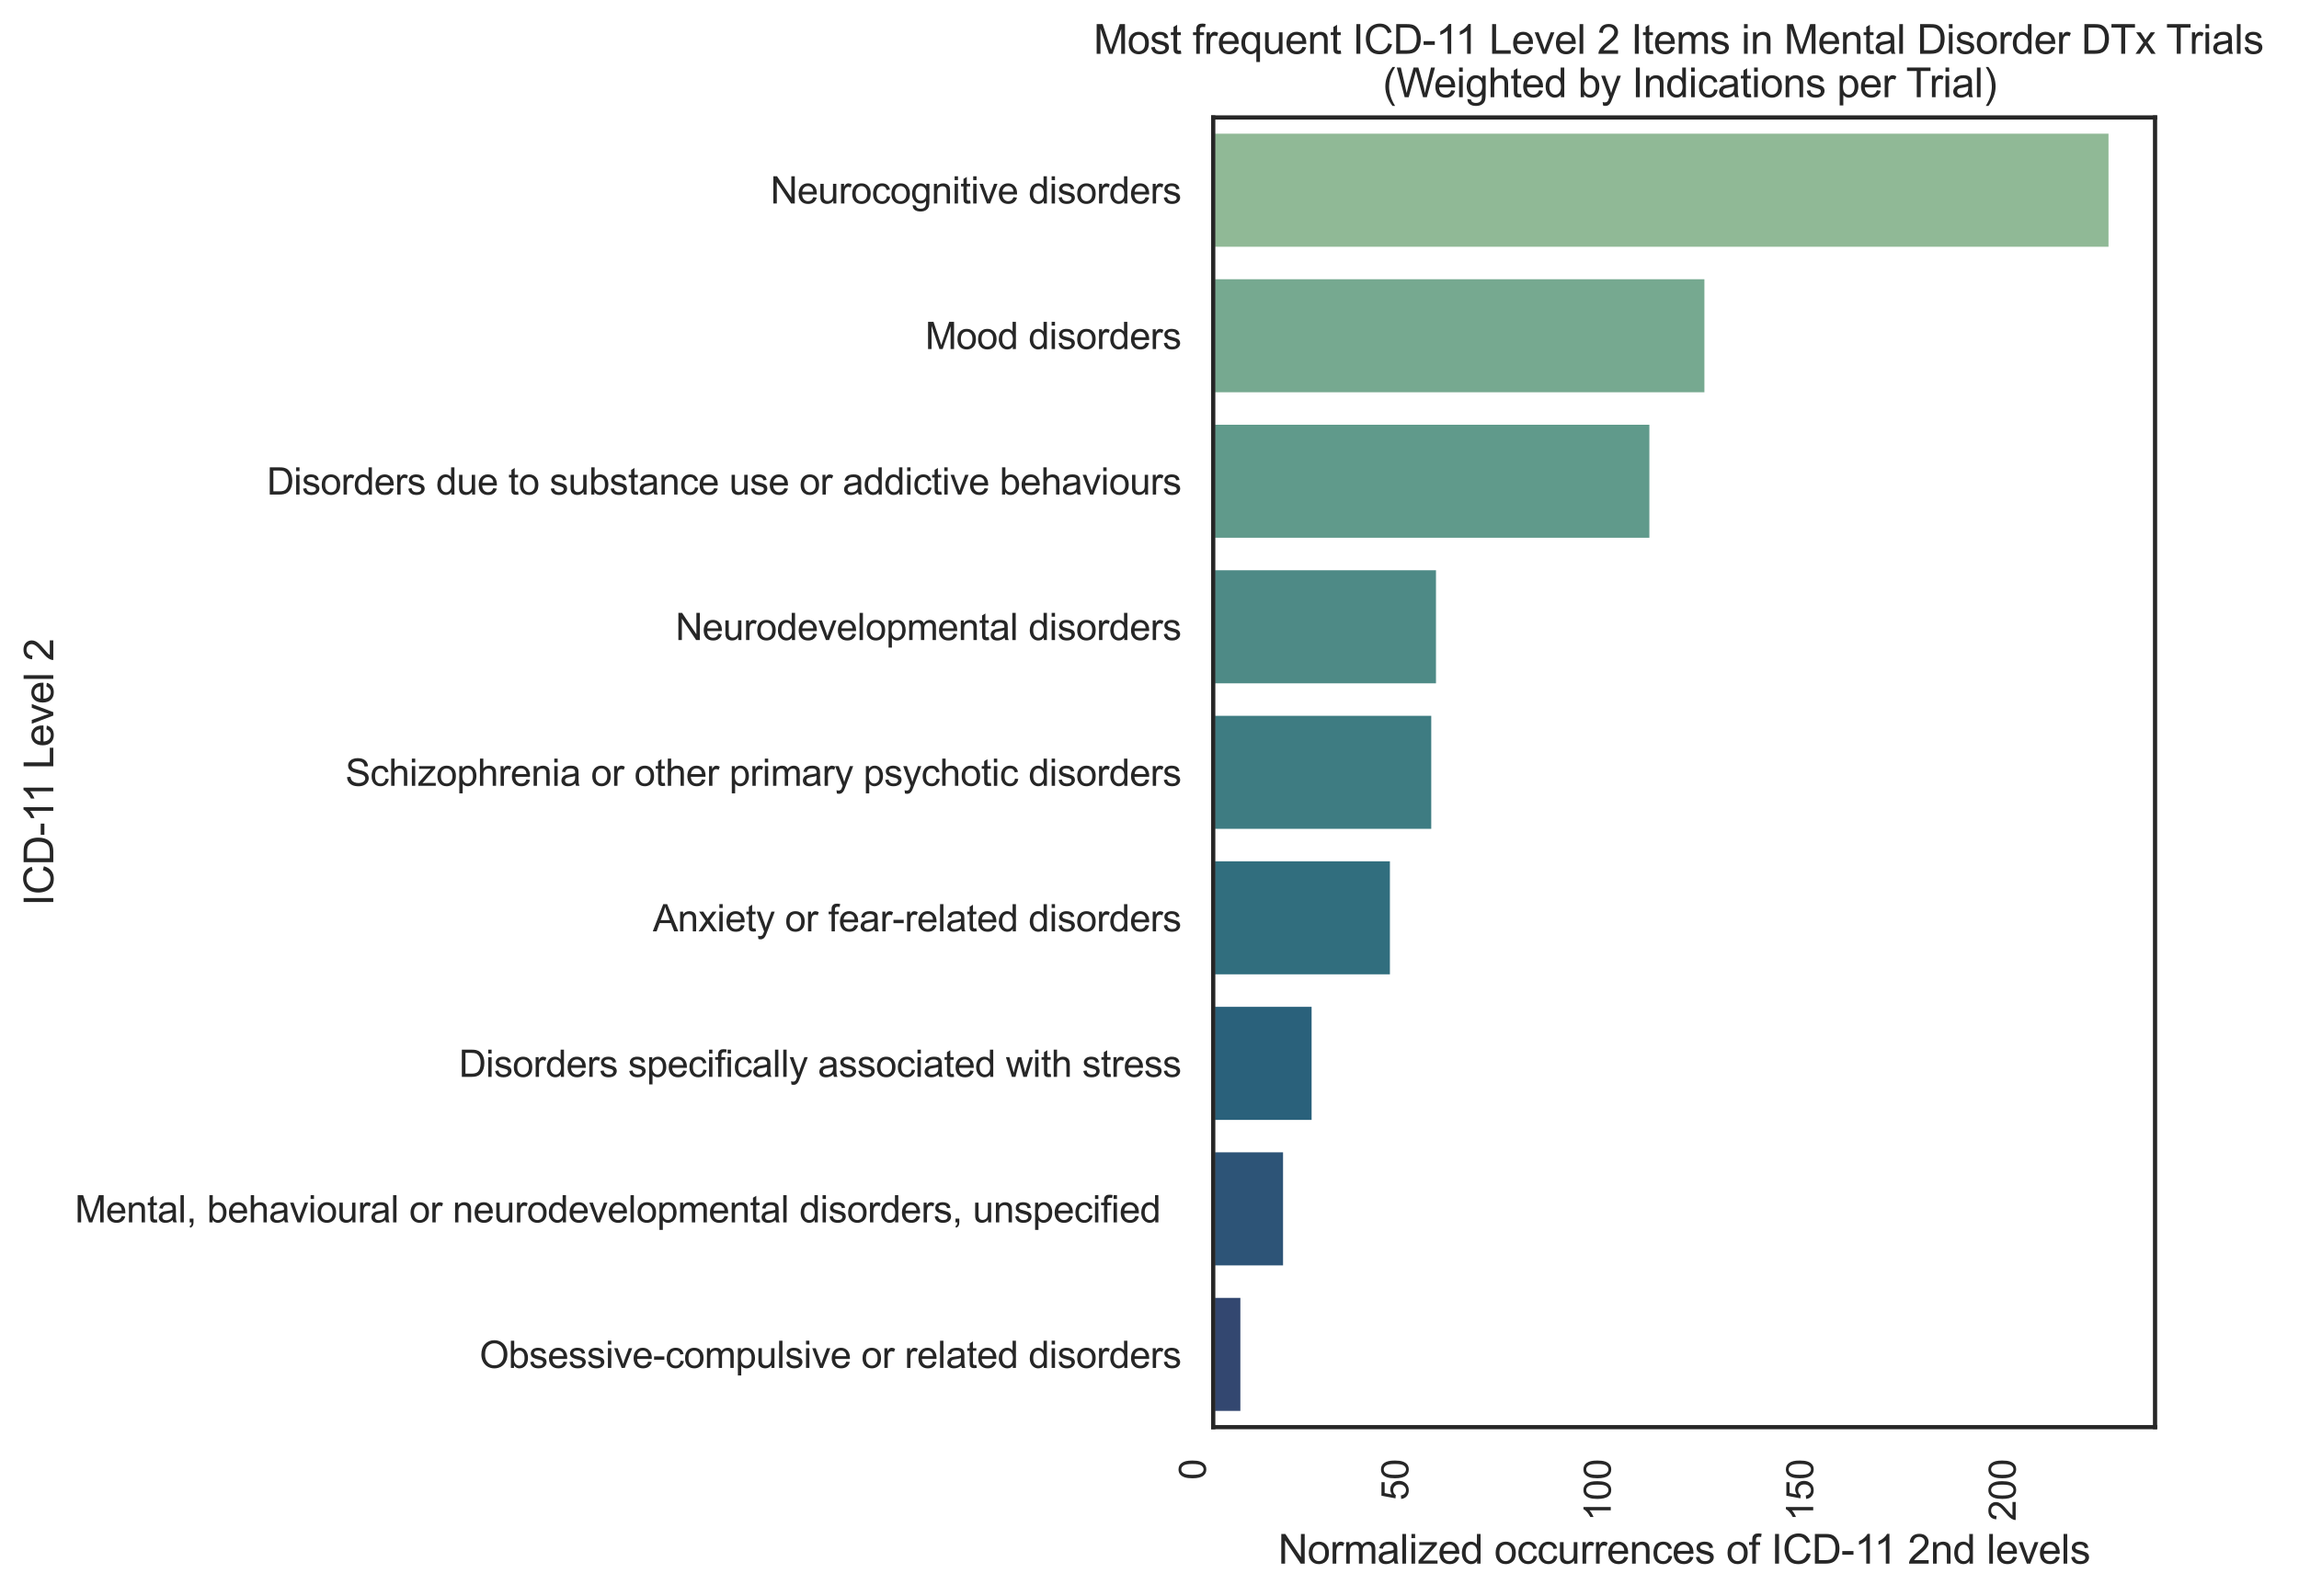 <?xml version="1.0" encoding="utf-8" standalone="no"?>
<!DOCTYPE svg PUBLIC "-//W3C//DTD SVG 1.1//EN"
  "http://www.w3.org/Graphics/SVG/1.1/DTD/svg11.dtd">
<svg xmlns:xlink="http://www.w3.org/1999/xlink" width="681.041pt" height="472.909pt" viewBox="0 0 681.041 472.909" xmlns="http://www.w3.org/2000/svg" version="1.1">
 <defs>
  <style type="text/css">*{stroke-linejoin: round; stroke-linecap: butt}</style>
 </defs>
 <g id="figure_1">
  <g id="patch_1">
   <path d="M 0 472.909 
L 681.041 472.909 
L 681.041 0 
L 0 0 
z
" style="fill: #ffffff"/>
  </g>
  <g id="axes_1">
   <g id="patch_2">
    <path d="M 359.399 422.883 
L 638.399 422.883 
L 638.399 34.803 
L 359.399 34.803 
z
" style="fill: #ffffff"/>
   </g>
   <g id="matplotlib.axis_1">
    <g id="xtick_1">
     <g id="text_1">
      <!-- 0 -->
      <g style="fill: #262626" transform="translate(357.212 438.5)rotate(-90)scale(0.11 -0.11)">
       <defs>
        <path id="ArialMT-30" d="M 266 2259 
Q 266 3072 433 3567 
Q 600 4063 929 4331 
Q 1259 4600 1759 4600 
Q 2128 4600 2406 4451 
Q 2684 4303 2865 4023 
Q 3047 3744 3150 3342 
Q 3253 2941 3253 2259 
Q 3253 1453 3087 958 
Q 2922 463 2592 192 
Q 2263 -78 1759 -78 
Q 1097 -78 719 397 
Q 266 969 266 2259 
z
M 844 2259 
Q 844 1131 1108 757 
Q 1372 384 1759 384 
Q 2147 384 2411 759 
Q 2675 1134 2675 2259 
Q 2675 3391 2411 3762 
Q 2147 4134 1753 4134 
Q 1366 4134 1134 3806 
Q 844 3388 844 2259 
z
" transform="scale(0.016)"/>
       </defs>
       <use xlink:href="#ArialMT-30"/>
      </g>
     </g>
    </g>
    <g id="xtick_2">
     <g id="text_2">
      <!-- 50 -->
      <g style="fill: #262626" transform="translate(417.188 444.617)rotate(-90)scale(0.11 -0.11)">
       <defs>
        <path id="ArialMT-35" d="M 266 1200 
L 856 1250 
Q 922 819 1161 601 
Q 1400 384 1738 384 
Q 2144 384 2425 690 
Q 2706 997 2706 1503 
Q 2706 1984 2436 2262 
Q 2166 2541 1728 2541 
Q 1456 2541 1237 2417 
Q 1019 2294 894 2097 
L 366 2166 
L 809 4519 
L 3088 4519 
L 3088 3981 
L 1259 3981 
L 1013 2750 
Q 1425 3038 1878 3038 
Q 2478 3038 2890 2622 
Q 3303 2206 3303 1553 
Q 3303 931 2941 478 
Q 2500 -78 1738 -78 
Q 1113 -78 717 272 
Q 322 622 266 1200 
z
" transform="scale(0.016)"/>
       </defs>
       <use xlink:href="#ArialMT-35"/>
       <use xlink:href="#ArialMT-30" x="55.615"/>
      </g>
     </g>
    </g>
    <g id="xtick_3">
     <g id="text_3">
      <!-- 100 -->
      <g style="fill: #262626" transform="translate(477.163 450.734)rotate(-90)scale(0.11 -0.11)">
       <defs>
        <path id="ArialMT-31" d="M 2384 0 
L 1822 0 
L 1822 3584 
Q 1619 3391 1289 3197 
Q 959 3003 697 2906 
L 697 3450 
Q 1169 3672 1522 3987 
Q 1875 4303 2022 4600 
L 2384 4600 
L 2384 0 
z
" transform="scale(0.016)"/>
       </defs>
       <use xlink:href="#ArialMT-31"/>
       <use xlink:href="#ArialMT-30" x="55.615"/>
       <use xlink:href="#ArialMT-30" x="111.23"/>
      </g>
     </g>
    </g>
    <g id="xtick_4">
     <g id="text_4">
      <!-- 150 -->
      <g style="fill: #262626" transform="translate(537.138 450.734)rotate(-90)scale(0.11 -0.11)">
       <use xlink:href="#ArialMT-31"/>
       <use xlink:href="#ArialMT-35" x="55.615"/>
       <use xlink:href="#ArialMT-30" x="111.23"/>
      </g>
     </g>
    </g>
    <g id="xtick_5">
     <g id="text_5">
      <!-- 200 -->
      <g style="fill: #262626" transform="translate(597.113 450.734)rotate(-90)scale(0.11 -0.11)">
       <defs>
        <path id="ArialMT-32" d="M 3222 541 
L 3222 0 
L 194 0 
Q 188 203 259 391 
Q 375 700 629 1000 
Q 884 1300 1366 1694 
Q 2113 2306 2375 2664 
Q 2638 3022 2638 3341 
Q 2638 3675 2398 3904 
Q 2159 4134 1775 4134 
Q 1369 4134 1125 3890 
Q 881 3647 878 3216 
L 300 3275 
Q 359 3922 746 4261 
Q 1134 4600 1788 4600 
Q 2447 4600 2831 4234 
Q 3216 3869 3216 3328 
Q 3216 3053 3103 2787 
Q 2991 2522 2730 2228 
Q 2469 1934 1863 1422 
Q 1356 997 1212 845 
Q 1069 694 975 541 
L 3222 541 
z
" transform="scale(0.016)"/>
       </defs>
       <use xlink:href="#ArialMT-32"/>
       <use xlink:href="#ArialMT-30" x="55.615"/>
       <use xlink:href="#ArialMT-30" x="111.23"/>
      </g>
     </g>
    </g>
    <g id="text_6">
     <!-- Normalized occurrences of ICD-11 2nd levels -->
     <g style="fill: #262626" transform="translate(378.631 463.324)scale(0.12 -0.12)">
      <defs>
       <path id="ArialMT-4e" d="M 488 0 
L 488 4581 
L 1109 4581 
L 3516 984 
L 3516 4581 
L 4097 4581 
L 4097 0 
L 3475 0 
L 1069 3600 
L 1069 0 
L 488 0 
z
" transform="scale(0.016)"/>
       <path id="ArialMT-6f" d="M 213 1659 
Q 213 2581 725 3025 
Q 1153 3394 1769 3394 
Q 2453 3394 2887 2945 
Q 3322 2497 3322 1706 
Q 3322 1066 3130 698 
Q 2938 331 2570 128 
Q 2203 -75 1769 -75 
Q 1072 -75 642 372 
Q 213 819 213 1659 
z
M 791 1659 
Q 791 1022 1069 705 
Q 1347 388 1769 388 
Q 2188 388 2466 706 
Q 2744 1025 2744 1678 
Q 2744 2294 2464 2611 
Q 2184 2928 1769 2928 
Q 1347 2928 1069 2612 
Q 791 2297 791 1659 
z
" transform="scale(0.016)"/>
       <path id="ArialMT-72" d="M 416 0 
L 416 3319 
L 922 3319 
L 922 2816 
Q 1116 3169 1280 3281 
Q 1444 3394 1641 3394 
Q 1925 3394 2219 3213 
L 2025 2691 
Q 1819 2813 1613 2813 
Q 1428 2813 1281 2702 
Q 1134 2591 1072 2394 
Q 978 2094 978 1738 
L 978 0 
L 416 0 
z
" transform="scale(0.016)"/>
       <path id="ArialMT-6d" d="M 422 0 
L 422 3319 
L 925 3319 
L 925 2853 
Q 1081 3097 1340 3245 
Q 1600 3394 1931 3394 
Q 2300 3394 2536 3241 
Q 2772 3088 2869 2813 
Q 3263 3394 3894 3394 
Q 4388 3394 4653 3120 
Q 4919 2847 4919 2278 
L 4919 0 
L 4359 0 
L 4359 2091 
Q 4359 2428 4304 2576 
Q 4250 2725 4106 2815 
Q 3963 2906 3769 2906 
Q 3419 2906 3187 2673 
Q 2956 2441 2956 1928 
L 2956 0 
L 2394 0 
L 2394 2156 
Q 2394 2531 2256 2718 
Q 2119 2906 1806 2906 
Q 1569 2906 1367 2781 
Q 1166 2656 1075 2415 
Q 984 2175 984 1722 
L 984 0 
L 422 0 
z
" transform="scale(0.016)"/>
       <path id="ArialMT-61" d="M 2588 409 
Q 2275 144 1986 34 
Q 1697 -75 1366 -75 
Q 819 -75 525 192 
Q 231 459 231 875 
Q 231 1119 342 1320 
Q 453 1522 633 1644 
Q 813 1766 1038 1828 
Q 1203 1872 1538 1913 
Q 2219 1994 2541 2106 
Q 2544 2222 2544 2253 
Q 2544 2597 2384 2738 
Q 2169 2928 1744 2928 
Q 1347 2928 1158 2789 
Q 969 2650 878 2297 
L 328 2372 
Q 403 2725 575 2942 
Q 747 3159 1072 3276 
Q 1397 3394 1825 3394 
Q 2250 3394 2515 3294 
Q 2781 3194 2906 3042 
Q 3031 2891 3081 2659 
Q 3109 2516 3109 2141 
L 3109 1391 
Q 3109 606 3145 398 
Q 3181 191 3288 0 
L 2700 0 
Q 2613 175 2588 409 
z
M 2541 1666 
Q 2234 1541 1622 1453 
Q 1275 1403 1131 1340 
Q 988 1278 909 1158 
Q 831 1038 831 891 
Q 831 666 1001 516 
Q 1172 366 1500 366 
Q 1825 366 2078 508 
Q 2331 650 2450 897 
Q 2541 1088 2541 1459 
L 2541 1666 
z
" transform="scale(0.016)"/>
       <path id="ArialMT-6c" d="M 409 0 
L 409 4581 
L 972 4581 
L 972 0 
L 409 0 
z
" transform="scale(0.016)"/>
       <path id="ArialMT-69" d="M 425 3934 
L 425 4581 
L 988 4581 
L 988 3934 
L 425 3934 
z
M 425 0 
L 425 3319 
L 988 3319 
L 988 0 
L 425 0 
z
" transform="scale(0.016)"/>
       <path id="ArialMT-7a" d="M 125 0 
L 125 456 
L 2238 2881 
Q 1878 2863 1603 2863 
L 250 2863 
L 250 3319 
L 2963 3319 
L 2963 2947 
L 1166 841 
L 819 456 
Q 1197 484 1528 484 
L 3063 484 
L 3063 0 
L 125 0 
z
" transform="scale(0.016)"/>
       <path id="ArialMT-65" d="M 2694 1069 
L 3275 997 
Q 3138 488 2766 206 
Q 2394 -75 1816 -75 
Q 1088 -75 661 373 
Q 234 822 234 1631 
Q 234 2469 665 2931 
Q 1097 3394 1784 3394 
Q 2450 3394 2872 2941 
Q 3294 2488 3294 1666 
Q 3294 1616 3291 1516 
L 816 1516 
Q 847 969 1125 678 
Q 1403 388 1819 388 
Q 2128 388 2347 550 
Q 2566 713 2694 1069 
z
M 847 1978 
L 2700 1978 
Q 2663 2397 2488 2606 
Q 2219 2931 1791 2931 
Q 1403 2931 1139 2672 
Q 875 2413 847 1978 
z
" transform="scale(0.016)"/>
       <path id="ArialMT-64" d="M 2575 0 
L 2575 419 
Q 2259 -75 1647 -75 
Q 1250 -75 917 144 
Q 584 363 401 755 
Q 219 1147 219 1656 
Q 219 2153 384 2558 
Q 550 2963 881 3178 
Q 1213 3394 1622 3394 
Q 1922 3394 2156 3267 
Q 2391 3141 2538 2938 
L 2538 4581 
L 3097 4581 
L 3097 0 
L 2575 0 
z
M 797 1656 
Q 797 1019 1065 703 
Q 1334 388 1700 388 
Q 2069 388 2326 689 
Q 2584 991 2584 1609 
Q 2584 2291 2321 2609 
Q 2059 2928 1675 2928 
Q 1300 2928 1048 2622 
Q 797 2316 797 1656 
z
" transform="scale(0.016)"/>
       <path id="ArialMT-20" transform="scale(0.016)"/>
       <path id="ArialMT-63" d="M 2588 1216 
L 3141 1144 
Q 3050 572 2676 248 
Q 2303 -75 1759 -75 
Q 1078 -75 664 370 
Q 250 816 250 1647 
Q 250 2184 428 2587 
Q 606 2991 970 3192 
Q 1334 3394 1763 3394 
Q 2303 3394 2647 3120 
Q 2991 2847 3088 2344 
L 2541 2259 
Q 2463 2594 2264 2762 
Q 2066 2931 1784 2931 
Q 1359 2931 1093 2626 
Q 828 2322 828 1663 
Q 828 994 1084 691 
Q 1341 388 1753 388 
Q 2084 388 2306 591 
Q 2528 794 2588 1216 
z
" transform="scale(0.016)"/>
       <path id="ArialMT-75" d="M 2597 0 
L 2597 488 
Q 2209 -75 1544 -75 
Q 1250 -75 995 37 
Q 741 150 617 320 
Q 494 491 444 738 
Q 409 903 409 1263 
L 409 3319 
L 972 3319 
L 972 1478 
Q 972 1038 1006 884 
Q 1059 663 1231 536 
Q 1403 409 1656 409 
Q 1909 409 2131 539 
Q 2353 669 2445 892 
Q 2538 1116 2538 1541 
L 2538 3319 
L 3100 3319 
L 3100 0 
L 2597 0 
z
" transform="scale(0.016)"/>
       <path id="ArialMT-6e" d="M 422 0 
L 422 3319 
L 928 3319 
L 928 2847 
Q 1294 3394 1984 3394 
Q 2284 3394 2536 3286 
Q 2788 3178 2913 3003 
Q 3038 2828 3088 2588 
Q 3119 2431 3119 2041 
L 3119 0 
L 2556 0 
L 2556 2019 
Q 2556 2363 2490 2533 
Q 2425 2703 2258 2804 
Q 2091 2906 1866 2906 
Q 1506 2906 1245 2678 
Q 984 2450 984 1813 
L 984 0 
L 422 0 
z
" transform="scale(0.016)"/>
       <path id="ArialMT-73" d="M 197 991 
L 753 1078 
Q 800 744 1014 566 
Q 1228 388 1613 388 
Q 2000 388 2187 545 
Q 2375 703 2375 916 
Q 2375 1106 2209 1216 
Q 2094 1291 1634 1406 
Q 1016 1563 777 1677 
Q 538 1791 414 1992 
Q 291 2194 291 2438 
Q 291 2659 392 2848 
Q 494 3038 669 3163 
Q 800 3259 1026 3326 
Q 1253 3394 1513 3394 
Q 1903 3394 2198 3281 
Q 2494 3169 2634 2976 
Q 2775 2784 2828 2463 
L 2278 2388 
Q 2241 2644 2061 2787 
Q 1881 2931 1553 2931 
Q 1166 2931 1000 2803 
Q 834 2675 834 2503 
Q 834 2394 903 2306 
Q 972 2216 1119 2156 
Q 1203 2125 1616 2013 
Q 2213 1853 2448 1751 
Q 2684 1650 2818 1456 
Q 2953 1263 2953 975 
Q 2953 694 2789 445 
Q 2625 197 2315 61 
Q 2006 -75 1616 -75 
Q 969 -75 630 194 
Q 291 463 197 991 
z
" transform="scale(0.016)"/>
       <path id="ArialMT-66" d="M 556 0 
L 556 2881 
L 59 2881 
L 59 3319 
L 556 3319 
L 556 3672 
Q 556 4006 616 4169 
Q 697 4388 901 4523 
Q 1106 4659 1475 4659 
Q 1713 4659 2000 4603 
L 1916 4113 
Q 1741 4144 1584 4144 
Q 1328 4144 1222 4034 
Q 1116 3925 1116 3625 
L 1116 3319 
L 1763 3319 
L 1763 2881 
L 1116 2881 
L 1116 0 
L 556 0 
z
" transform="scale(0.016)"/>
       <path id="ArialMT-49" d="M 597 0 
L 597 4581 
L 1203 4581 
L 1203 0 
L 597 0 
z
" transform="scale(0.016)"/>
       <path id="ArialMT-43" d="M 3763 1606 
L 4369 1453 
Q 4178 706 3683 314 
Q 3188 -78 2472 -78 
Q 1731 -78 1267 223 
Q 803 525 561 1097 
Q 319 1669 319 2325 
Q 319 3041 592 3573 
Q 866 4106 1370 4382 
Q 1875 4659 2481 4659 
Q 3169 4659 3637 4309 
Q 4106 3959 4291 3325 
L 3694 3184 
Q 3534 3684 3231 3912 
Q 2928 4141 2469 4141 
Q 1941 4141 1586 3887 
Q 1231 3634 1087 3207 
Q 944 2781 944 2328 
Q 944 1744 1114 1308 
Q 1284 872 1643 656 
Q 2003 441 2422 441 
Q 2931 441 3284 734 
Q 3638 1028 3763 1606 
z
" transform="scale(0.016)"/>
       <path id="ArialMT-44" d="M 494 0 
L 494 4581 
L 2072 4581 
Q 2606 4581 2888 4516 
Q 3281 4425 3559 4188 
Q 3922 3881 4101 3404 
Q 4281 2928 4281 2316 
Q 4281 1794 4159 1391 
Q 4038 988 3847 723 
Q 3656 459 3429 307 
Q 3203 156 2883 78 
Q 2563 0 2147 0 
L 494 0 
z
M 1100 541 
L 2078 541 
Q 2531 541 2789 625 
Q 3047 709 3200 863 
Q 3416 1078 3536 1442 
Q 3656 1806 3656 2325 
Q 3656 3044 3420 3430 
Q 3184 3816 2847 3947 
Q 2603 4041 2063 4041 
L 1100 4041 
L 1100 541 
z
" transform="scale(0.016)"/>
       <path id="ArialMT-2d" d="M 203 1375 
L 203 1941 
L 1931 1941 
L 1931 1375 
L 203 1375 
z
" transform="scale(0.016)"/>
       <path id="ArialMT-76" d="M 1344 0 
L 81 3319 
L 675 3319 
L 1388 1331 
Q 1503 1009 1600 663 
Q 1675 925 1809 1294 
L 2547 3319 
L 3125 3319 
L 1869 0 
L 1344 0 
z
" transform="scale(0.016)"/>
      </defs>
      <use xlink:href="#ArialMT-4e"/>
      <use xlink:href="#ArialMT-6f" x="72.217"/>
      <use xlink:href="#ArialMT-72" x="127.832"/>
      <use xlink:href="#ArialMT-6d" x="161.133"/>
      <use xlink:href="#ArialMT-61" x="244.434"/>
      <use xlink:href="#ArialMT-6c" x="300.049"/>
      <use xlink:href="#ArialMT-69" x="322.266"/>
      <use xlink:href="#ArialMT-7a" x="344.482"/>
      <use xlink:href="#ArialMT-65" x="394.482"/>
      <use xlink:href="#ArialMT-64" x="450.098"/>
      <use xlink:href="#ArialMT-20" x="505.713"/>
      <use xlink:href="#ArialMT-6f" x="533.496"/>
      <use xlink:href="#ArialMT-63" x="589.111"/>
      <use xlink:href="#ArialMT-63" x="639.111"/>
      <use xlink:href="#ArialMT-75" x="689.111"/>
      <use xlink:href="#ArialMT-72" x="744.727"/>
      <use xlink:href="#ArialMT-72" x="778.027"/>
      <use xlink:href="#ArialMT-65" x="811.328"/>
      <use xlink:href="#ArialMT-6e" x="866.943"/>
      <use xlink:href="#ArialMT-63" x="922.559"/>
      <use xlink:href="#ArialMT-65" x="972.559"/>
      <use xlink:href="#ArialMT-73" x="1028.174"/>
      <use xlink:href="#ArialMT-20" x="1078.174"/>
      <use xlink:href="#ArialMT-6f" x="1105.957"/>
      <use xlink:href="#ArialMT-66" x="1161.572"/>
      <use xlink:href="#ArialMT-20" x="1189.355"/>
      <use xlink:href="#ArialMT-49" x="1217.139"/>
      <use xlink:href="#ArialMT-43" x="1244.922"/>
      <use xlink:href="#ArialMT-44" x="1317.139"/>
      <use xlink:href="#ArialMT-2d" x="1389.355"/>
      <use xlink:href="#ArialMT-31" x="1422.656"/>
      <use xlink:href="#ArialMT-31" x="1470.896"/>
      <use xlink:href="#ArialMT-20" x="1526.512"/>
      <use xlink:href="#ArialMT-32" x="1554.295"/>
      <use xlink:href="#ArialMT-6e" x="1609.91"/>
      <use xlink:href="#ArialMT-64" x="1665.525"/>
      <use xlink:href="#ArialMT-20" x="1721.141"/>
      <use xlink:href="#ArialMT-6c" x="1748.924"/>
      <use xlink:href="#ArialMT-65" x="1771.141"/>
      <use xlink:href="#ArialMT-76" x="1826.756"/>
      <use xlink:href="#ArialMT-65" x="1876.756"/>
      <use xlink:href="#ArialMT-6c" x="1932.371"/>
      <use xlink:href="#ArialMT-73" x="1954.588"/>
     </g>
    </g>
   </g>
   <g id="matplotlib.axis_2">
    <g id="ytick_1">
     <g id="text_7">
      <!-- Neurocognitive disorders -->
      <g style="fill: #262626" transform="translate(228.235 60.3)scale(0.11 -0.11)">
       <defs>
        <path id="ArialMT-67" d="M 319 -275 
L 866 -356 
Q 900 -609 1056 -725 
Q 1266 -881 1628 -881 
Q 2019 -881 2231 -725 
Q 2444 -569 2519 -288 
Q 2563 -116 2559 434 
Q 2191 0 1641 0 
Q 956 0 581 494 
Q 206 988 206 1678 
Q 206 2153 378 2554 
Q 550 2956 876 3175 
Q 1203 3394 1644 3394 
Q 2231 3394 2613 2919 
L 2613 3319 
L 3131 3319 
L 3131 450 
Q 3131 -325 2973 -648 
Q 2816 -972 2473 -1159 
Q 2131 -1347 1631 -1347 
Q 1038 -1347 672 -1080 
Q 306 -813 319 -275 
z
M 784 1719 
Q 784 1066 1043 766 
Q 1303 466 1694 466 
Q 2081 466 2343 764 
Q 2606 1063 2606 1700 
Q 2606 2309 2336 2618 
Q 2066 2928 1684 2928 
Q 1309 2928 1046 2623 
Q 784 2319 784 1719 
z
" transform="scale(0.016)"/>
        <path id="ArialMT-74" d="M 1650 503 
L 1731 6 
Q 1494 -44 1306 -44 
Q 1000 -44 831 53 
Q 663 150 594 308 
Q 525 466 525 972 
L 525 2881 
L 113 2881 
L 113 3319 
L 525 3319 
L 525 4141 
L 1084 4478 
L 1084 3319 
L 1650 3319 
L 1650 2881 
L 1084 2881 
L 1084 941 
Q 1084 700 1114 631 
Q 1144 563 1211 522 
Q 1278 481 1403 481 
Q 1497 481 1650 503 
z
" transform="scale(0.016)"/>
       </defs>
       <use xlink:href="#ArialMT-4e"/>
       <use xlink:href="#ArialMT-65" x="72.217"/>
       <use xlink:href="#ArialMT-75" x="127.832"/>
       <use xlink:href="#ArialMT-72" x="183.447"/>
       <use xlink:href="#ArialMT-6f" x="216.748"/>
       <use xlink:href="#ArialMT-63" x="272.363"/>
       <use xlink:href="#ArialMT-6f" x="322.363"/>
       <use xlink:href="#ArialMT-67" x="377.979"/>
       <use xlink:href="#ArialMT-6e" x="433.594"/>
       <use xlink:href="#ArialMT-69" x="489.209"/>
       <use xlink:href="#ArialMT-74" x="511.426"/>
       <use xlink:href="#ArialMT-69" x="539.209"/>
       <use xlink:href="#ArialMT-76" x="561.426"/>
       <use xlink:href="#ArialMT-65" x="611.426"/>
       <use xlink:href="#ArialMT-20" x="667.041"/>
       <use xlink:href="#ArialMT-64" x="694.824"/>
       <use xlink:href="#ArialMT-69" x="750.439"/>
       <use xlink:href="#ArialMT-73" x="772.656"/>
       <use xlink:href="#ArialMT-6f" x="822.656"/>
       <use xlink:href="#ArialMT-72" x="878.271"/>
       <use xlink:href="#ArialMT-64" x="911.572"/>
       <use xlink:href="#ArialMT-65" x="967.188"/>
       <use xlink:href="#ArialMT-72" x="1022.803"/>
       <use xlink:href="#ArialMT-73" x="1056.104"/>
      </g>
     </g>
    </g>
    <g id="ytick_2">
     <g id="text_8">
      <!-- Mood disorders -->
      <g style="fill: #262626" transform="translate(274.092 103.42)scale(0.11 -0.11)">
       <defs>
        <path id="ArialMT-4d" d="M 475 0 
L 475 4581 
L 1388 4581 
L 2472 1338 
Q 2622 884 2691 659 
Q 2769 909 2934 1394 
L 4031 4581 
L 4847 4581 
L 4847 0 
L 4263 0 
L 4263 3834 
L 2931 0 
L 2384 0 
L 1059 3900 
L 1059 0 
L 475 0 
z
" transform="scale(0.016)"/>
       </defs>
       <use xlink:href="#ArialMT-4d"/>
       <use xlink:href="#ArialMT-6f" x="83.301"/>
       <use xlink:href="#ArialMT-6f" x="138.916"/>
       <use xlink:href="#ArialMT-64" x="194.531"/>
       <use xlink:href="#ArialMT-20" x="250.146"/>
       <use xlink:href="#ArialMT-64" x="277.93"/>
       <use xlink:href="#ArialMT-69" x="333.545"/>
       <use xlink:href="#ArialMT-73" x="355.762"/>
       <use xlink:href="#ArialMT-6f" x="405.762"/>
       <use xlink:href="#ArialMT-72" x="461.377"/>
       <use xlink:href="#ArialMT-64" x="494.678"/>
       <use xlink:href="#ArialMT-65" x="550.293"/>
       <use xlink:href="#ArialMT-72" x="605.908"/>
       <use xlink:href="#ArialMT-73" x="639.209"/>
      </g>
     </g>
    </g>
    <g id="ytick_3">
     <g id="text_9">
      <!-- Disorders due to substance use or addictive behaviours -->
      <g style="fill: #262626" transform="translate(79.043 146.54)scale(0.11 -0.11)">
       <defs>
        <path id="ArialMT-62" d="M 941 0 
L 419 0 
L 419 4581 
L 981 4581 
L 981 2947 
Q 1338 3394 1891 3394 
Q 2197 3394 2470 3270 
Q 2744 3147 2920 2923 
Q 3097 2700 3197 2384 
Q 3297 2069 3297 1709 
Q 3297 856 2875 390 
Q 2453 -75 1863 -75 
Q 1275 -75 941 416 
L 941 0 
z
M 934 1684 
Q 934 1088 1097 822 
Q 1363 388 1816 388 
Q 2184 388 2453 708 
Q 2722 1028 2722 1663 
Q 2722 2313 2464 2622 
Q 2206 2931 1841 2931 
Q 1472 2931 1203 2611 
Q 934 2291 934 1684 
z
" transform="scale(0.016)"/>
        <path id="ArialMT-68" d="M 422 0 
L 422 4581 
L 984 4581 
L 984 2938 
Q 1378 3394 1978 3394 
Q 2347 3394 2619 3248 
Q 2891 3103 3008 2847 
Q 3125 2591 3125 2103 
L 3125 0 
L 2563 0 
L 2563 2103 
Q 2563 2525 2380 2717 
Q 2197 2909 1863 2909 
Q 1613 2909 1392 2779 
Q 1172 2650 1078 2428 
Q 984 2206 984 1816 
L 984 0 
L 422 0 
z
" transform="scale(0.016)"/>
       </defs>
       <use xlink:href="#ArialMT-44"/>
       <use xlink:href="#ArialMT-69" x="72.217"/>
       <use xlink:href="#ArialMT-73" x="94.434"/>
       <use xlink:href="#ArialMT-6f" x="144.434"/>
       <use xlink:href="#ArialMT-72" x="200.049"/>
       <use xlink:href="#ArialMT-64" x="233.35"/>
       <use xlink:href="#ArialMT-65" x="288.965"/>
       <use xlink:href="#ArialMT-72" x="344.58"/>
       <use xlink:href="#ArialMT-73" x="377.881"/>
       <use xlink:href="#ArialMT-20" x="427.881"/>
       <use xlink:href="#ArialMT-64" x="455.664"/>
       <use xlink:href="#ArialMT-75" x="511.279"/>
       <use xlink:href="#ArialMT-65" x="566.895"/>
       <use xlink:href="#ArialMT-20" x="622.51"/>
       <use xlink:href="#ArialMT-74" x="650.293"/>
       <use xlink:href="#ArialMT-6f" x="678.076"/>
       <use xlink:href="#ArialMT-20" x="733.691"/>
       <use xlink:href="#ArialMT-73" x="761.475"/>
       <use xlink:href="#ArialMT-75" x="811.475"/>
       <use xlink:href="#ArialMT-62" x="867.09"/>
       <use xlink:href="#ArialMT-73" x="922.705"/>
       <use xlink:href="#ArialMT-74" x="972.705"/>
       <use xlink:href="#ArialMT-61" x="1000.488"/>
       <use xlink:href="#ArialMT-6e" x="1056.104"/>
       <use xlink:href="#ArialMT-63" x="1111.719"/>
       <use xlink:href="#ArialMT-65" x="1161.719"/>
       <use xlink:href="#ArialMT-20" x="1217.334"/>
       <use xlink:href="#ArialMT-75" x="1245.117"/>
       <use xlink:href="#ArialMT-73" x="1300.732"/>
       <use xlink:href="#ArialMT-65" x="1350.732"/>
       <use xlink:href="#ArialMT-20" x="1406.348"/>
       <use xlink:href="#ArialMT-6f" x="1434.131"/>
       <use xlink:href="#ArialMT-72" x="1489.746"/>
       <use xlink:href="#ArialMT-20" x="1523.047"/>
       <use xlink:href="#ArialMT-61" x="1550.83"/>
       <use xlink:href="#ArialMT-64" x="1606.445"/>
       <use xlink:href="#ArialMT-64" x="1662.061"/>
       <use xlink:href="#ArialMT-69" x="1717.676"/>
       <use xlink:href="#ArialMT-63" x="1739.893"/>
       <use xlink:href="#ArialMT-74" x="1789.893"/>
       <use xlink:href="#ArialMT-69" x="1817.676"/>
       <use xlink:href="#ArialMT-76" x="1839.893"/>
       <use xlink:href="#ArialMT-65" x="1889.893"/>
       <use xlink:href="#ArialMT-20" x="1945.508"/>
       <use xlink:href="#ArialMT-62" x="1973.291"/>
       <use xlink:href="#ArialMT-65" x="2028.906"/>
       <use xlink:href="#ArialMT-68" x="2084.521"/>
       <use xlink:href="#ArialMT-61" x="2140.137"/>
       <use xlink:href="#ArialMT-76" x="2195.752"/>
       <use xlink:href="#ArialMT-69" x="2245.752"/>
       <use xlink:href="#ArialMT-6f" x="2267.969"/>
       <use xlink:href="#ArialMT-75" x="2323.584"/>
       <use xlink:href="#ArialMT-72" x="2379.199"/>
       <use xlink:href="#ArialMT-73" x="2412.5"/>
      </g>
     </g>
    </g>
    <g id="ytick_4">
     <g id="text_10">
      <!-- Neurodevelopmental disorders -->
      <g style="fill: #262626" transform="translate(200.105 189.66)scale(0.11 -0.11)">
       <defs>
        <path id="ArialMT-70" d="M 422 -1272 
L 422 3319 
L 934 3319 
L 934 2888 
Q 1116 3141 1344 3267 
Q 1572 3394 1897 3394 
Q 2322 3394 2647 3175 
Q 2972 2956 3137 2557 
Q 3303 2159 3303 1684 
Q 3303 1175 3120 767 
Q 2938 359 2589 142 
Q 2241 -75 1856 -75 
Q 1575 -75 1351 44 
Q 1128 163 984 344 
L 984 -1272 
L 422 -1272 
z
M 931 1641 
Q 931 1000 1190 694 
Q 1450 388 1819 388 
Q 2194 388 2461 705 
Q 2728 1022 2728 1688 
Q 2728 2322 2467 2637 
Q 2206 2953 1844 2953 
Q 1484 2953 1207 2617 
Q 931 2281 931 1641 
z
" transform="scale(0.016)"/>
       </defs>
       <use xlink:href="#ArialMT-4e"/>
       <use xlink:href="#ArialMT-65" x="72.217"/>
       <use xlink:href="#ArialMT-75" x="127.832"/>
       <use xlink:href="#ArialMT-72" x="183.447"/>
       <use xlink:href="#ArialMT-6f" x="216.748"/>
       <use xlink:href="#ArialMT-64" x="272.363"/>
       <use xlink:href="#ArialMT-65" x="327.979"/>
       <use xlink:href="#ArialMT-76" x="383.594"/>
       <use xlink:href="#ArialMT-65" x="433.594"/>
       <use xlink:href="#ArialMT-6c" x="489.209"/>
       <use xlink:href="#ArialMT-6f" x="511.426"/>
       <use xlink:href="#ArialMT-70" x="567.041"/>
       <use xlink:href="#ArialMT-6d" x="622.656"/>
       <use xlink:href="#ArialMT-65" x="705.957"/>
       <use xlink:href="#ArialMT-6e" x="761.572"/>
       <use xlink:href="#ArialMT-74" x="817.188"/>
       <use xlink:href="#ArialMT-61" x="844.971"/>
       <use xlink:href="#ArialMT-6c" x="900.586"/>
       <use xlink:href="#ArialMT-20" x="922.803"/>
       <use xlink:href="#ArialMT-64" x="950.586"/>
       <use xlink:href="#ArialMT-69" x="1006.201"/>
       <use xlink:href="#ArialMT-73" x="1028.418"/>
       <use xlink:href="#ArialMT-6f" x="1078.418"/>
       <use xlink:href="#ArialMT-72" x="1134.033"/>
       <use xlink:href="#ArialMT-64" x="1167.334"/>
       <use xlink:href="#ArialMT-65" x="1222.949"/>
       <use xlink:href="#ArialMT-72" x="1278.564"/>
       <use xlink:href="#ArialMT-73" x="1311.865"/>
      </g>
     </g>
    </g>
    <g id="ytick_5">
     <g id="text_11">
      <!-- Schizophrenia or other primary psychotic disorders -->
      <g style="fill: #262626" transform="translate(102.308 232.847)scale(0.11 -0.11)">
       <defs>
        <path id="ArialMT-53" d="M 288 1472 
L 859 1522 
Q 900 1178 1048 958 
Q 1197 738 1509 602 
Q 1822 466 2213 466 
Q 2559 466 2825 569 
Q 3091 672 3220 851 
Q 3350 1031 3350 1244 
Q 3350 1459 3225 1620 
Q 3100 1781 2813 1891 
Q 2628 1963 1997 2114 
Q 1366 2266 1113 2400 
Q 784 2572 623 2826 
Q 463 3081 463 3397 
Q 463 3744 659 4045 
Q 856 4347 1234 4503 
Q 1613 4659 2075 4659 
Q 2584 4659 2973 4495 
Q 3363 4331 3572 4012 
Q 3781 3694 3797 3291 
L 3216 3247 
Q 3169 3681 2898 3903 
Q 2628 4125 2100 4125 
Q 1550 4125 1298 3923 
Q 1047 3722 1047 3438 
Q 1047 3191 1225 3031 
Q 1400 2872 2139 2705 
Q 2878 2538 3153 2413 
Q 3553 2228 3743 1945 
Q 3934 1663 3934 1294 
Q 3934 928 3725 604 
Q 3516 281 3123 101 
Q 2731 -78 2241 -78 
Q 1619 -78 1198 103 
Q 778 284 539 648 
Q 300 1013 288 1472 
z
" transform="scale(0.016)"/>
        <path id="ArialMT-79" d="M 397 -1278 
L 334 -750 
Q 519 -800 656 -800 
Q 844 -800 956 -737 
Q 1069 -675 1141 -563 
Q 1194 -478 1313 -144 
Q 1328 -97 1363 -6 
L 103 3319 
L 709 3319 
L 1400 1397 
Q 1534 1031 1641 628 
Q 1738 1016 1872 1384 
L 2581 3319 
L 3144 3319 
L 1881 -56 
Q 1678 -603 1566 -809 
Q 1416 -1088 1222 -1217 
Q 1028 -1347 759 -1347 
Q 597 -1347 397 -1278 
z
" transform="scale(0.016)"/>
       </defs>
       <use xlink:href="#ArialMT-53"/>
       <use xlink:href="#ArialMT-63" x="66.699"/>
       <use xlink:href="#ArialMT-68" x="116.699"/>
       <use xlink:href="#ArialMT-69" x="172.314"/>
       <use xlink:href="#ArialMT-7a" x="194.531"/>
       <use xlink:href="#ArialMT-6f" x="244.531"/>
       <use xlink:href="#ArialMT-70" x="300.146"/>
       <use xlink:href="#ArialMT-68" x="355.762"/>
       <use xlink:href="#ArialMT-72" x="411.377"/>
       <use xlink:href="#ArialMT-65" x="444.678"/>
       <use xlink:href="#ArialMT-6e" x="500.293"/>
       <use xlink:href="#ArialMT-69" x="555.908"/>
       <use xlink:href="#ArialMT-61" x="578.125"/>
       <use xlink:href="#ArialMT-20" x="633.74"/>
       <use xlink:href="#ArialMT-6f" x="661.523"/>
       <use xlink:href="#ArialMT-72" x="717.139"/>
       <use xlink:href="#ArialMT-20" x="750.439"/>
       <use xlink:href="#ArialMT-6f" x="778.223"/>
       <use xlink:href="#ArialMT-74" x="833.838"/>
       <use xlink:href="#ArialMT-68" x="861.621"/>
       <use xlink:href="#ArialMT-65" x="917.236"/>
       <use xlink:href="#ArialMT-72" x="972.852"/>
       <use xlink:href="#ArialMT-20" x="1006.152"/>
       <use xlink:href="#ArialMT-70" x="1033.936"/>
       <use xlink:href="#ArialMT-72" x="1089.551"/>
       <use xlink:href="#ArialMT-69" x="1122.852"/>
       <use xlink:href="#ArialMT-6d" x="1145.068"/>
       <use xlink:href="#ArialMT-61" x="1228.369"/>
       <use xlink:href="#ArialMT-72" x="1283.984"/>
       <use xlink:href="#ArialMT-79" x="1317.285"/>
       <use xlink:href="#ArialMT-20" x="1367.285"/>
       <use xlink:href="#ArialMT-70" x="1395.068"/>
       <use xlink:href="#ArialMT-73" x="1450.684"/>
       <use xlink:href="#ArialMT-79" x="1500.684"/>
       <use xlink:href="#ArialMT-63" x="1550.684"/>
       <use xlink:href="#ArialMT-68" x="1600.684"/>
       <use xlink:href="#ArialMT-6f" x="1656.299"/>
       <use xlink:href="#ArialMT-74" x="1711.914"/>
       <use xlink:href="#ArialMT-69" x="1739.697"/>
       <use xlink:href="#ArialMT-63" x="1761.914"/>
       <use xlink:href="#ArialMT-20" x="1811.914"/>
       <use xlink:href="#ArialMT-64" x="1839.697"/>
       <use xlink:href="#ArialMT-69" x="1895.312"/>
       <use xlink:href="#ArialMT-73" x="1917.529"/>
       <use xlink:href="#ArialMT-6f" x="1967.529"/>
       <use xlink:href="#ArialMT-72" x="2023.145"/>
       <use xlink:href="#ArialMT-64" x="2056.445"/>
       <use xlink:href="#ArialMT-65" x="2112.061"/>
       <use xlink:href="#ArialMT-72" x="2167.676"/>
       <use xlink:href="#ArialMT-73" x="2200.977"/>
      </g>
     </g>
    </g>
    <g id="ytick_6">
     <g id="text_12">
      <!-- Anxiety or fear-related disorders -->
      <g style="fill: #262626" transform="translate(193.396 275.967)scale(0.11 -0.11)">
       <defs>
        <path id="ArialMT-41" d="M -9 0 
L 1750 4581 
L 2403 4581 
L 4278 0 
L 3588 0 
L 3053 1388 
L 1138 1388 
L 634 0 
L -9 0 
z
M 1313 1881 
L 2866 1881 
L 2388 3150 
Q 2169 3728 2063 4100 
Q 1975 3659 1816 3225 
L 1313 1881 
z
" transform="scale(0.016)"/>
        <path id="ArialMT-78" d="M 47 0 
L 1259 1725 
L 138 3319 
L 841 3319 
L 1350 2541 
Q 1494 2319 1581 2169 
Q 1719 2375 1834 2534 
L 2394 3319 
L 3066 3319 
L 1919 1756 
L 3153 0 
L 2463 0 
L 1781 1031 
L 1600 1309 
L 728 0 
L 47 0 
z
" transform="scale(0.016)"/>
       </defs>
       <use xlink:href="#ArialMT-41"/>
       <use xlink:href="#ArialMT-6e" x="66.699"/>
       <use xlink:href="#ArialMT-78" x="122.314"/>
       <use xlink:href="#ArialMT-69" x="172.314"/>
       <use xlink:href="#ArialMT-65" x="194.531"/>
       <use xlink:href="#ArialMT-74" x="250.146"/>
       <use xlink:href="#ArialMT-79" x="277.93"/>
       <use xlink:href="#ArialMT-20" x="327.93"/>
       <use xlink:href="#ArialMT-6f" x="355.713"/>
       <use xlink:href="#ArialMT-72" x="411.328"/>
       <use xlink:href="#ArialMT-20" x="444.629"/>
       <use xlink:href="#ArialMT-66" x="472.412"/>
       <use xlink:href="#ArialMT-65" x="500.195"/>
       <use xlink:href="#ArialMT-61" x="555.811"/>
       <use xlink:href="#ArialMT-72" x="611.426"/>
       <use xlink:href="#ArialMT-2d" x="644.727"/>
       <use xlink:href="#ArialMT-72" x="678.027"/>
       <use xlink:href="#ArialMT-65" x="711.328"/>
       <use xlink:href="#ArialMT-6c" x="766.943"/>
       <use xlink:href="#ArialMT-61" x="789.16"/>
       <use xlink:href="#ArialMT-74" x="844.775"/>
       <use xlink:href="#ArialMT-65" x="872.559"/>
       <use xlink:href="#ArialMT-64" x="928.174"/>
       <use xlink:href="#ArialMT-20" x="983.789"/>
       <use xlink:href="#ArialMT-64" x="1011.572"/>
       <use xlink:href="#ArialMT-69" x="1067.188"/>
       <use xlink:href="#ArialMT-73" x="1089.404"/>
       <use xlink:href="#ArialMT-6f" x="1139.404"/>
       <use xlink:href="#ArialMT-72" x="1195.02"/>
       <use xlink:href="#ArialMT-64" x="1228.32"/>
       <use xlink:href="#ArialMT-65" x="1283.936"/>
       <use xlink:href="#ArialMT-72" x="1339.551"/>
       <use xlink:href="#ArialMT-73" x="1372.852"/>
      </g>
     </g>
    </g>
    <g id="ytick_7">
     <g id="text_13">
      <!-- Disorders specifically associated with stress -->
      <g style="fill: #262626" transform="translate(135.945 319.087)scale(0.11 -0.11)">
       <defs>
        <path id="ArialMT-77" d="M 1034 0 
L 19 3319 
L 600 3319 
L 1128 1403 
L 1325 691 
Q 1338 744 1497 1375 
L 2025 3319 
L 2603 3319 
L 3100 1394 
L 3266 759 
L 3456 1400 
L 4025 3319 
L 4572 3319 
L 3534 0 
L 2950 0 
L 2422 1988 
L 2294 2553 
L 1622 0 
L 1034 0 
z
" transform="scale(0.016)"/>
       </defs>
       <use xlink:href="#ArialMT-44"/>
       <use xlink:href="#ArialMT-69" x="72.217"/>
       <use xlink:href="#ArialMT-73" x="94.434"/>
       <use xlink:href="#ArialMT-6f" x="144.434"/>
       <use xlink:href="#ArialMT-72" x="200.049"/>
       <use xlink:href="#ArialMT-64" x="233.35"/>
       <use xlink:href="#ArialMT-65" x="288.965"/>
       <use xlink:href="#ArialMT-72" x="344.58"/>
       <use xlink:href="#ArialMT-73" x="377.881"/>
       <use xlink:href="#ArialMT-20" x="427.881"/>
       <use xlink:href="#ArialMT-73" x="455.664"/>
       <use xlink:href="#ArialMT-70" x="505.664"/>
       <use xlink:href="#ArialMT-65" x="561.279"/>
       <use xlink:href="#ArialMT-63" x="616.895"/>
       <use xlink:href="#ArialMT-69" x="666.895"/>
       <use xlink:href="#ArialMT-66" x="689.111"/>
       <use xlink:href="#ArialMT-69" x="716.895"/>
       <use xlink:href="#ArialMT-63" x="739.111"/>
       <use xlink:href="#ArialMT-61" x="789.111"/>
       <use xlink:href="#ArialMT-6c" x="844.727"/>
       <use xlink:href="#ArialMT-6c" x="866.943"/>
       <use xlink:href="#ArialMT-79" x="889.16"/>
       <use xlink:href="#ArialMT-20" x="939.16"/>
       <use xlink:href="#ArialMT-61" x="966.943"/>
       <use xlink:href="#ArialMT-73" x="1022.559"/>
       <use xlink:href="#ArialMT-73" x="1072.559"/>
       <use xlink:href="#ArialMT-6f" x="1122.559"/>
       <use xlink:href="#ArialMT-63" x="1178.174"/>
       <use xlink:href="#ArialMT-69" x="1228.174"/>
       <use xlink:href="#ArialMT-61" x="1250.391"/>
       <use xlink:href="#ArialMT-74" x="1306.006"/>
       <use xlink:href="#ArialMT-65" x="1333.789"/>
       <use xlink:href="#ArialMT-64" x="1389.404"/>
       <use xlink:href="#ArialMT-20" x="1445.02"/>
       <use xlink:href="#ArialMT-77" x="1472.803"/>
       <use xlink:href="#ArialMT-69" x="1545.02"/>
       <use xlink:href="#ArialMT-74" x="1567.236"/>
       <use xlink:href="#ArialMT-68" x="1595.02"/>
       <use xlink:href="#ArialMT-20" x="1650.635"/>
       <use xlink:href="#ArialMT-73" x="1678.418"/>
       <use xlink:href="#ArialMT-74" x="1728.418"/>
       <use xlink:href="#ArialMT-72" x="1756.201"/>
       <use xlink:href="#ArialMT-65" x="1789.502"/>
       <use xlink:href="#ArialMT-73" x="1845.117"/>
       <use xlink:href="#ArialMT-73" x="1895.117"/>
      </g>
     </g>
    </g>
    <g id="ytick_8">
     <g id="text_14">
      <!-- Mental, behavioural or neurodevelopmental disorders, unspecified   -->
      <g style="fill: #262626" transform="translate(22.174 362.207)scale(0.11 -0.11)">
       <defs>
        <path id="ArialMT-2c" d="M 569 0 
L 569 641 
L 1209 641 
L 1209 0 
Q 1209 -353 1084 -570 
Q 959 -788 688 -906 
L 531 -666 
Q 709 -588 793 -436 
Q 878 -284 888 0 
L 569 0 
z
" transform="scale(0.016)"/>
       </defs>
       <use xlink:href="#ArialMT-4d"/>
       <use xlink:href="#ArialMT-65" x="83.301"/>
       <use xlink:href="#ArialMT-6e" x="138.916"/>
       <use xlink:href="#ArialMT-74" x="194.531"/>
       <use xlink:href="#ArialMT-61" x="222.314"/>
       <use xlink:href="#ArialMT-6c" x="277.93"/>
       <use xlink:href="#ArialMT-2c" x="300.146"/>
       <use xlink:href="#ArialMT-20" x="327.93"/>
       <use xlink:href="#ArialMT-62" x="355.713"/>
       <use xlink:href="#ArialMT-65" x="411.328"/>
       <use xlink:href="#ArialMT-68" x="466.943"/>
       <use xlink:href="#ArialMT-61" x="522.559"/>
       <use xlink:href="#ArialMT-76" x="578.174"/>
       <use xlink:href="#ArialMT-69" x="628.174"/>
       <use xlink:href="#ArialMT-6f" x="650.391"/>
       <use xlink:href="#ArialMT-75" x="706.006"/>
       <use xlink:href="#ArialMT-72" x="761.621"/>
       <use xlink:href="#ArialMT-61" x="794.922"/>
       <use xlink:href="#ArialMT-6c" x="850.537"/>
       <use xlink:href="#ArialMT-20" x="872.754"/>
       <use xlink:href="#ArialMT-6f" x="900.537"/>
       <use xlink:href="#ArialMT-72" x="956.152"/>
       <use xlink:href="#ArialMT-20" x="989.453"/>
       <use xlink:href="#ArialMT-6e" x="1017.236"/>
       <use xlink:href="#ArialMT-65" x="1072.852"/>
       <use xlink:href="#ArialMT-75" x="1128.467"/>
       <use xlink:href="#ArialMT-72" x="1184.082"/>
       <use xlink:href="#ArialMT-6f" x="1217.383"/>
       <use xlink:href="#ArialMT-64" x="1272.998"/>
       <use xlink:href="#ArialMT-65" x="1328.613"/>
       <use xlink:href="#ArialMT-76" x="1384.229"/>
       <use xlink:href="#ArialMT-65" x="1434.229"/>
       <use xlink:href="#ArialMT-6c" x="1489.844"/>
       <use xlink:href="#ArialMT-6f" x="1512.061"/>
       <use xlink:href="#ArialMT-70" x="1567.676"/>
       <use xlink:href="#ArialMT-6d" x="1623.291"/>
       <use xlink:href="#ArialMT-65" x="1706.592"/>
       <use xlink:href="#ArialMT-6e" x="1762.207"/>
       <use xlink:href="#ArialMT-74" x="1817.822"/>
       <use xlink:href="#ArialMT-61" x="1845.605"/>
       <use xlink:href="#ArialMT-6c" x="1901.221"/>
       <use xlink:href="#ArialMT-20" x="1923.438"/>
       <use xlink:href="#ArialMT-64" x="1951.221"/>
       <use xlink:href="#ArialMT-69" x="2006.836"/>
       <use xlink:href="#ArialMT-73" x="2029.053"/>
       <use xlink:href="#ArialMT-6f" x="2079.053"/>
       <use xlink:href="#ArialMT-72" x="2134.668"/>
       <use xlink:href="#ArialMT-64" x="2167.969"/>
       <use xlink:href="#ArialMT-65" x="2223.584"/>
       <use xlink:href="#ArialMT-72" x="2279.199"/>
       <use xlink:href="#ArialMT-73" x="2312.5"/>
       <use xlink:href="#ArialMT-2c" x="2362.5"/>
       <use xlink:href="#ArialMT-20" x="2390.283"/>
       <use xlink:href="#ArialMT-75" x="2418.066"/>
       <use xlink:href="#ArialMT-6e" x="2473.682"/>
       <use xlink:href="#ArialMT-73" x="2529.297"/>
       <use xlink:href="#ArialMT-70" x="2579.297"/>
       <use xlink:href="#ArialMT-65" x="2634.912"/>
       <use xlink:href="#ArialMT-63" x="2690.527"/>
       <use xlink:href="#ArialMT-69" x="2740.527"/>
       <use xlink:href="#ArialMT-66" x="2762.744"/>
       <use xlink:href="#ArialMT-69" x="2790.527"/>
       <use xlink:href="#ArialMT-65" x="2812.744"/>
       <use xlink:href="#ArialMT-64" x="2868.359"/>
       <use xlink:href="#ArialMT-20" x="2923.975"/>
       <use xlink:href="#ArialMT-20" x="2951.758"/>
      </g>
     </g>
    </g>
    <g id="ytick_9">
     <g id="text_15">
      <!-- Obsessive-compulsive or related disorders -->
      <g style="fill: #262626" transform="translate(142.05 405.331)scale(0.11 -0.11)">
       <defs>
        <path id="ArialMT-4f" d="M 309 2231 
Q 309 3372 921 4017 
Q 1534 4663 2503 4663 
Q 3138 4663 3647 4359 
Q 4156 4056 4423 3514 
Q 4691 2972 4691 2284 
Q 4691 1588 4409 1038 
Q 4128 488 3612 205 
Q 3097 -78 2500 -78 
Q 1853 -78 1343 234 
Q 834 547 571 1087 
Q 309 1628 309 2231 
z
M 934 2222 
Q 934 1394 1379 917 
Q 1825 441 2497 441 
Q 3181 441 3623 922 
Q 4066 1403 4066 2288 
Q 4066 2847 3877 3264 
Q 3688 3681 3323 3911 
Q 2959 4141 2506 4141 
Q 1863 4141 1398 3698 
Q 934 3256 934 2222 
z
" transform="scale(0.016)"/>
       </defs>
       <use xlink:href="#ArialMT-4f"/>
       <use xlink:href="#ArialMT-62" x="77.783"/>
       <use xlink:href="#ArialMT-73" x="133.398"/>
       <use xlink:href="#ArialMT-65" x="183.398"/>
       <use xlink:href="#ArialMT-73" x="239.014"/>
       <use xlink:href="#ArialMT-73" x="289.014"/>
       <use xlink:href="#ArialMT-69" x="339.014"/>
       <use xlink:href="#ArialMT-76" x="361.23"/>
       <use xlink:href="#ArialMT-65" x="411.23"/>
       <use xlink:href="#ArialMT-2d" x="466.846"/>
       <use xlink:href="#ArialMT-63" x="500.146"/>
       <use xlink:href="#ArialMT-6f" x="550.146"/>
       <use xlink:href="#ArialMT-6d" x="605.762"/>
       <use xlink:href="#ArialMT-70" x="689.062"/>
       <use xlink:href="#ArialMT-75" x="744.678"/>
       <use xlink:href="#ArialMT-6c" x="800.293"/>
       <use xlink:href="#ArialMT-73" x="822.51"/>
       <use xlink:href="#ArialMT-69" x="872.51"/>
       <use xlink:href="#ArialMT-76" x="894.727"/>
       <use xlink:href="#ArialMT-65" x="944.727"/>
       <use xlink:href="#ArialMT-20" x="1000.342"/>
       <use xlink:href="#ArialMT-6f" x="1028.125"/>
       <use xlink:href="#ArialMT-72" x="1083.74"/>
       <use xlink:href="#ArialMT-20" x="1117.041"/>
       <use xlink:href="#ArialMT-72" x="1144.824"/>
       <use xlink:href="#ArialMT-65" x="1178.125"/>
       <use xlink:href="#ArialMT-6c" x="1233.74"/>
       <use xlink:href="#ArialMT-61" x="1255.957"/>
       <use xlink:href="#ArialMT-74" x="1311.572"/>
       <use xlink:href="#ArialMT-65" x="1339.355"/>
       <use xlink:href="#ArialMT-64" x="1394.971"/>
       <use xlink:href="#ArialMT-20" x="1450.586"/>
       <use xlink:href="#ArialMT-64" x="1478.369"/>
       <use xlink:href="#ArialMT-69" x="1533.984"/>
       <use xlink:href="#ArialMT-73" x="1556.201"/>
       <use xlink:href="#ArialMT-6f" x="1606.201"/>
       <use xlink:href="#ArialMT-72" x="1661.816"/>
       <use xlink:href="#ArialMT-64" x="1695.117"/>
       <use xlink:href="#ArialMT-65" x="1750.732"/>
       <use xlink:href="#ArialMT-72" x="1806.348"/>
       <use xlink:href="#ArialMT-73" x="1839.648"/>
      </g>
     </g>
    </g>
    <g id="text_16">
     <!-- ICD-11 Level 2 -->
     <g style="fill: #262626" transform="translate(15.789 268.418)rotate(-90)scale(0.12 -0.12)">
      <defs>
       <path id="ArialMT-4c" d="M 469 0 
L 469 4581 
L 1075 4581 
L 1075 541 
L 3331 541 
L 3331 0 
L 469 0 
z
" transform="scale(0.016)"/>
      </defs>
      <use xlink:href="#ArialMT-49"/>
      <use xlink:href="#ArialMT-43" x="27.783"/>
      <use xlink:href="#ArialMT-44" x="100"/>
      <use xlink:href="#ArialMT-2d" x="172.217"/>
      <use xlink:href="#ArialMT-31" x="205.518"/>
      <use xlink:href="#ArialMT-31" x="253.758"/>
      <use xlink:href="#ArialMT-20" x="309.373"/>
      <use xlink:href="#ArialMT-4c" x="337.156"/>
      <use xlink:href="#ArialMT-65" x="392.771"/>
      <use xlink:href="#ArialMT-76" x="448.387"/>
      <use xlink:href="#ArialMT-65" x="498.387"/>
      <use xlink:href="#ArialMT-6c" x="554.002"/>
      <use xlink:href="#ArialMT-20" x="576.219"/>
      <use xlink:href="#ArialMT-32" x="604.002"/>
     </g>
    </g>
   </g>
   <g id="patch_3">
    <path d="M 359.399 39.115 
L 625.113 39.115 
L 625.113 73.611 
L 359.399 73.611 
z
" clip-path="url(#pdd32348258)" style="fill: #90b996; stroke: #ffffff; stroke-linejoin: miter"/>
   </g>
   <g id="patch_4">
    <path d="M 359.399 82.235 
L 505.402 82.235 
L 505.402 116.731 
L 359.399 116.731 
z
" clip-path="url(#pdd32348258)" style="fill: #76a990; stroke: #ffffff; stroke-linejoin: miter"/>
   </g>
   <g id="patch_5">
    <path d="M 359.399 125.355 
L 489.101 125.355 
L 489.101 159.851 
L 359.399 159.851 
z
" clip-path="url(#pdd32348258)" style="fill: #609a8b; stroke: #ffffff; stroke-linejoin: miter"/>
   </g>
   <g id="patch_6">
    <path d="M 359.399 168.475 
L 425.887 168.475 
L 425.887 202.971 
L 359.399 202.971 
z
" clip-path="url(#pdd32348258)" style="fill: #4e8a86; stroke: #ffffff; stroke-linejoin: miter"/>
   </g>
   <g id="patch_7">
    <path d="M 359.399 211.595 
L 424.484 211.595 
L 424.484 246.091 
L 359.399 246.091 
z
" clip-path="url(#pdd32348258)" style="fill: #3e7c82; stroke: #ffffff; stroke-linejoin: miter"/>
   </g>
   <g id="patch_8">
    <path d="M 359.399 254.715 
L 412.237 254.715 
L 412.237 289.211 
L 359.399 289.211 
z
" clip-path="url(#pdd32348258)" style="fill: #316e7e; stroke: #ffffff; stroke-linejoin: miter"/>
   </g>
   <g id="patch_9">
    <path d="M 359.399 297.835 
L 389.039 297.835 
L 389.039 332.331 
L 359.399 332.331 
z
" clip-path="url(#pdd32348258)" style="fill: #2a617b; stroke: #ffffff; stroke-linejoin: miter"/>
   </g>
   <g id="patch_10">
    <path d="M 359.399 340.955 
L 380.582 340.955 
L 380.582 375.451 
L 359.399 375.451 
z
" clip-path="url(#pdd32348258)" style="fill: #2d5477; stroke: #ffffff; stroke-linejoin: miter"/>
   </g>
   <g id="patch_11">
    <path d="M 359.399 384.075 
L 367.939 384.075 
L 367.939 418.571 
L 359.399 418.571 
z
" clip-path="url(#pdd32348258)" style="fill: #334770; stroke: #ffffff; stroke-linejoin: miter"/>
   </g>
   <g id="line2d_1">
    <path clip-path="url(#pdd32348258)" style="fill: none; stroke: #424242; stroke-width: 2.7; stroke-linecap: round"/>
   </g>
   <g id="line2d_2">
    <path clip-path="url(#pdd32348258)" style="fill: none; stroke: #424242; stroke-width: 2.7; stroke-linecap: round"/>
   </g>
   <g id="line2d_3">
    <path clip-path="url(#pdd32348258)" style="fill: none; stroke: #424242; stroke-width: 2.7; stroke-linecap: round"/>
   </g>
   <g id="line2d_4">
    <path clip-path="url(#pdd32348258)" style="fill: none; stroke: #424242; stroke-width: 2.7; stroke-linecap: round"/>
   </g>
   <g id="line2d_5">
    <path clip-path="url(#pdd32348258)" style="fill: none; stroke: #424242; stroke-width: 2.7; stroke-linecap: round"/>
   </g>
   <g id="line2d_6">
    <path clip-path="url(#pdd32348258)" style="fill: none; stroke: #424242; stroke-width: 2.7; stroke-linecap: round"/>
   </g>
   <g id="line2d_7">
    <path clip-path="url(#pdd32348258)" style="fill: none; stroke: #424242; stroke-width: 2.7; stroke-linecap: round"/>
   </g>
   <g id="line2d_8">
    <path clip-path="url(#pdd32348258)" style="fill: none; stroke: #424242; stroke-width: 2.7; stroke-linecap: round"/>
   </g>
   <g id="line2d_9">
    <path clip-path="url(#pdd32348258)" style="fill: none; stroke: #424242; stroke-width: 2.7; stroke-linecap: round"/>
   </g>
   <g id="patch_12">
    <path d="M 359.399 422.883 
L 359.399 34.803 
" style="fill: none; stroke: #262626; stroke-width: 1.25; stroke-linejoin: miter; stroke-linecap: square"/>
   </g>
   <g id="patch_13">
    <path d="M 638.399 422.883 
L 638.399 34.803 
" style="fill: none; stroke: #262626; stroke-width: 1.25; stroke-linejoin: miter; stroke-linecap: square"/>
   </g>
   <g id="patch_14">
    <path d="M 359.399 422.883 
L 638.399 422.883 
" style="fill: none; stroke: #262626; stroke-width: 1.25; stroke-linejoin: miter; stroke-linecap: square"/>
   </g>
   <g id="patch_15">
    <path d="M 359.399 34.803 
L 638.399 34.803 
" style="fill: none; stroke: #262626; stroke-width: 1.25; stroke-linejoin: miter; stroke-linecap: square"/>
   </g>
   <g id="text_17">
    <!-- Most frequent ICD-11 Level 2 Items in Mental Disorder DTx Trials  -->
    <g style="fill: #262626" transform="translate(323.957 15.936)scale(0.12 -0.12)">
     <defs>
      <path id="ArialMT-71" d="M 2538 -1272 
L 2538 353 
Q 2406 169 2170 47 
Q 1934 -75 1669 -75 
Q 1078 -75 651 397 
Q 225 869 225 1691 
Q 225 2191 398 2587 
Q 572 2984 901 3189 
Q 1231 3394 1625 3394 
Q 2241 3394 2594 2875 
L 2594 3319 
L 3100 3319 
L 3100 -1272 
L 2538 -1272 
z
M 803 1669 
Q 803 1028 1072 708 
Q 1341 388 1716 388 
Q 2075 388 2334 692 
Q 2594 997 2594 1619 
Q 2594 2281 2320 2615 
Q 2047 2950 1678 2950 
Q 1313 2950 1058 2639 
Q 803 2328 803 1669 
z
" transform="scale(0.016)"/>
      <path id="ArialMT-54" d="M 1659 0 
L 1659 4041 
L 150 4041 
L 150 4581 
L 3781 4581 
L 3781 4041 
L 2266 4041 
L 2266 0 
L 1659 0 
z
" transform="scale(0.016)"/>
     </defs>
     <use xlink:href="#ArialMT-4d"/>
     <use xlink:href="#ArialMT-6f" x="83.301"/>
     <use xlink:href="#ArialMT-73" x="138.916"/>
     <use xlink:href="#ArialMT-74" x="188.916"/>
     <use xlink:href="#ArialMT-20" x="216.699"/>
     <use xlink:href="#ArialMT-66" x="244.482"/>
     <use xlink:href="#ArialMT-72" x="272.266"/>
     <use xlink:href="#ArialMT-65" x="305.566"/>
     <use xlink:href="#ArialMT-71" x="361.182"/>
     <use xlink:href="#ArialMT-75" x="416.797"/>
     <use xlink:href="#ArialMT-65" x="472.412"/>
     <use xlink:href="#ArialMT-6e" x="528.027"/>
     <use xlink:href="#ArialMT-74" x="583.643"/>
     <use xlink:href="#ArialMT-20" x="611.426"/>
     <use xlink:href="#ArialMT-49" x="639.209"/>
     <use xlink:href="#ArialMT-43" x="666.992"/>
     <use xlink:href="#ArialMT-44" x="739.209"/>
     <use xlink:href="#ArialMT-2d" x="811.426"/>
     <use xlink:href="#ArialMT-31" x="844.727"/>
     <use xlink:href="#ArialMT-31" x="892.967"/>
     <use xlink:href="#ArialMT-20" x="948.582"/>
     <use xlink:href="#ArialMT-4c" x="976.365"/>
     <use xlink:href="#ArialMT-65" x="1031.98"/>
     <use xlink:href="#ArialMT-76" x="1087.596"/>
     <use xlink:href="#ArialMT-65" x="1137.596"/>
     <use xlink:href="#ArialMT-6c" x="1193.211"/>
     <use xlink:href="#ArialMT-20" x="1215.428"/>
     <use xlink:href="#ArialMT-32" x="1243.211"/>
     <use xlink:href="#ArialMT-20" x="1298.826"/>
     <use xlink:href="#ArialMT-49" x="1326.609"/>
     <use xlink:href="#ArialMT-74" x="1354.393"/>
     <use xlink:href="#ArialMT-65" x="1382.176"/>
     <use xlink:href="#ArialMT-6d" x="1437.791"/>
     <use xlink:href="#ArialMT-73" x="1521.092"/>
     <use xlink:href="#ArialMT-20" x="1571.092"/>
     <use xlink:href="#ArialMT-69" x="1598.875"/>
     <use xlink:href="#ArialMT-6e" x="1621.092"/>
     <use xlink:href="#ArialMT-20" x="1676.707"/>
     <use xlink:href="#ArialMT-4d" x="1704.49"/>
     <use xlink:href="#ArialMT-65" x="1787.791"/>
     <use xlink:href="#ArialMT-6e" x="1843.406"/>
     <use xlink:href="#ArialMT-74" x="1899.021"/>
     <use xlink:href="#ArialMT-61" x="1926.805"/>
     <use xlink:href="#ArialMT-6c" x="1982.42"/>
     <use xlink:href="#ArialMT-20" x="2004.637"/>
     <use xlink:href="#ArialMT-44" x="2032.42"/>
     <use xlink:href="#ArialMT-69" x="2104.637"/>
     <use xlink:href="#ArialMT-73" x="2126.854"/>
     <use xlink:href="#ArialMT-6f" x="2176.854"/>
     <use xlink:href="#ArialMT-72" x="2232.469"/>
     <use xlink:href="#ArialMT-64" x="2265.77"/>
     <use xlink:href="#ArialMT-65" x="2321.385"/>
     <use xlink:href="#ArialMT-72" x="2377"/>
     <use xlink:href="#ArialMT-20" x="2410.301"/>
     <use xlink:href="#ArialMT-44" x="2438.084"/>
     <use xlink:href="#ArialMT-54" x="2510.301"/>
     <use xlink:href="#ArialMT-78" x="2571.385"/>
     <use xlink:href="#ArialMT-20" x="2621.385"/>
     <use xlink:href="#ArialMT-54" x="2647.418"/>
     <use xlink:href="#ArialMT-72" x="2704.752"/>
     <use xlink:href="#ArialMT-69" x="2738.053"/>
     <use xlink:href="#ArialMT-61" x="2760.27"/>
     <use xlink:href="#ArialMT-6c" x="2815.885"/>
     <use xlink:href="#ArialMT-73" x="2838.102"/>
     <use xlink:href="#ArialMT-20" x="2888.102"/>
    </g>
    <!--  (Weighted by Indications per Trial) -->
    <g style="fill: #262626" transform="translate(406.302 28.803)scale(0.12 -0.12)">
     <defs>
      <path id="ArialMT-28" d="M 1497 -1347 
Q 1031 -759 709 28 
Q 388 816 388 1659 
Q 388 2403 628 3084 
Q 909 3875 1497 4659 
L 1900 4659 
Q 1522 4009 1400 3731 
Q 1209 3300 1100 2831 
Q 966 2247 966 1656 
Q 966 153 1900 -1347 
L 1497 -1347 
z
" transform="scale(0.016)"/>
      <path id="ArialMT-57" d="M 1294 0 
L 78 4581 
L 700 4581 
L 1397 1578 
Q 1509 1106 1591 641 
Q 1766 1375 1797 1488 
L 2669 4581 
L 3400 4581 
L 4056 2263 
Q 4303 1400 4413 641 
Q 4500 1075 4641 1638 
L 5359 4581 
L 5969 4581 
L 4713 0 
L 4128 0 
L 3163 3491 
Q 3041 3928 3019 4028 
Q 2947 3713 2884 3491 
L 1913 0 
L 1294 0 
z
" transform="scale(0.016)"/>
      <path id="ArialMT-29" d="M 791 -1347 
L 388 -1347 
Q 1322 153 1322 1656 
Q 1322 2244 1188 2822 
Q 1081 3291 891 3722 
Q 769 4003 388 4659 
L 791 4659 
Q 1378 3875 1659 3084 
Q 1900 2403 1900 1659 
Q 1900 816 1576 28 
Q 1253 -759 791 -1347 
z
" transform="scale(0.016)"/>
     </defs>
     <use xlink:href="#ArialMT-20"/>
     <use xlink:href="#ArialMT-28" x="27.783"/>
     <use xlink:href="#ArialMT-57" x="61.084"/>
     <use xlink:href="#ArialMT-65" x="153.719"/>
     <use xlink:href="#ArialMT-69" x="209.334"/>
     <use xlink:href="#ArialMT-67" x="231.551"/>
     <use xlink:href="#ArialMT-68" x="287.166"/>
     <use xlink:href="#ArialMT-74" x="342.781"/>
     <use xlink:href="#ArialMT-65" x="370.564"/>
     <use xlink:href="#ArialMT-64" x="426.18"/>
     <use xlink:href="#ArialMT-20" x="481.795"/>
     <use xlink:href="#ArialMT-62" x="509.578"/>
     <use xlink:href="#ArialMT-79" x="565.193"/>
     <use xlink:href="#ArialMT-20" x="615.193"/>
     <use xlink:href="#ArialMT-49" x="642.977"/>
     <use xlink:href="#ArialMT-6e" x="670.76"/>
     <use xlink:href="#ArialMT-64" x="726.375"/>
     <use xlink:href="#ArialMT-69" x="781.99"/>
     <use xlink:href="#ArialMT-63" x="804.207"/>
     <use xlink:href="#ArialMT-61" x="854.207"/>
     <use xlink:href="#ArialMT-74" x="909.822"/>
     <use xlink:href="#ArialMT-69" x="937.605"/>
     <use xlink:href="#ArialMT-6f" x="959.822"/>
     <use xlink:href="#ArialMT-6e" x="1015.438"/>
     <use xlink:href="#ArialMT-73" x="1071.053"/>
     <use xlink:href="#ArialMT-20" x="1121.053"/>
     <use xlink:href="#ArialMT-70" x="1148.836"/>
     <use xlink:href="#ArialMT-65" x="1204.451"/>
     <use xlink:href="#ArialMT-72" x="1260.066"/>
     <use xlink:href="#ArialMT-20" x="1293.367"/>
     <use xlink:href="#ArialMT-54" x="1319.4"/>
     <use xlink:href="#ArialMT-72" x="1376.734"/>
     <use xlink:href="#ArialMT-69" x="1410.035"/>
     <use xlink:href="#ArialMT-61" x="1432.252"/>
     <use xlink:href="#ArialMT-6c" x="1487.867"/>
     <use xlink:href="#ArialMT-29" x="1510.084"/>
    </g>
   </g>
  </g>
 </g>
 <defs>
  <clipPath id="pdd32348258">
   <rect x="359.399" y="34.803" width="279" height="388.08"/>
  </clipPath>
 </defs>
</svg>
